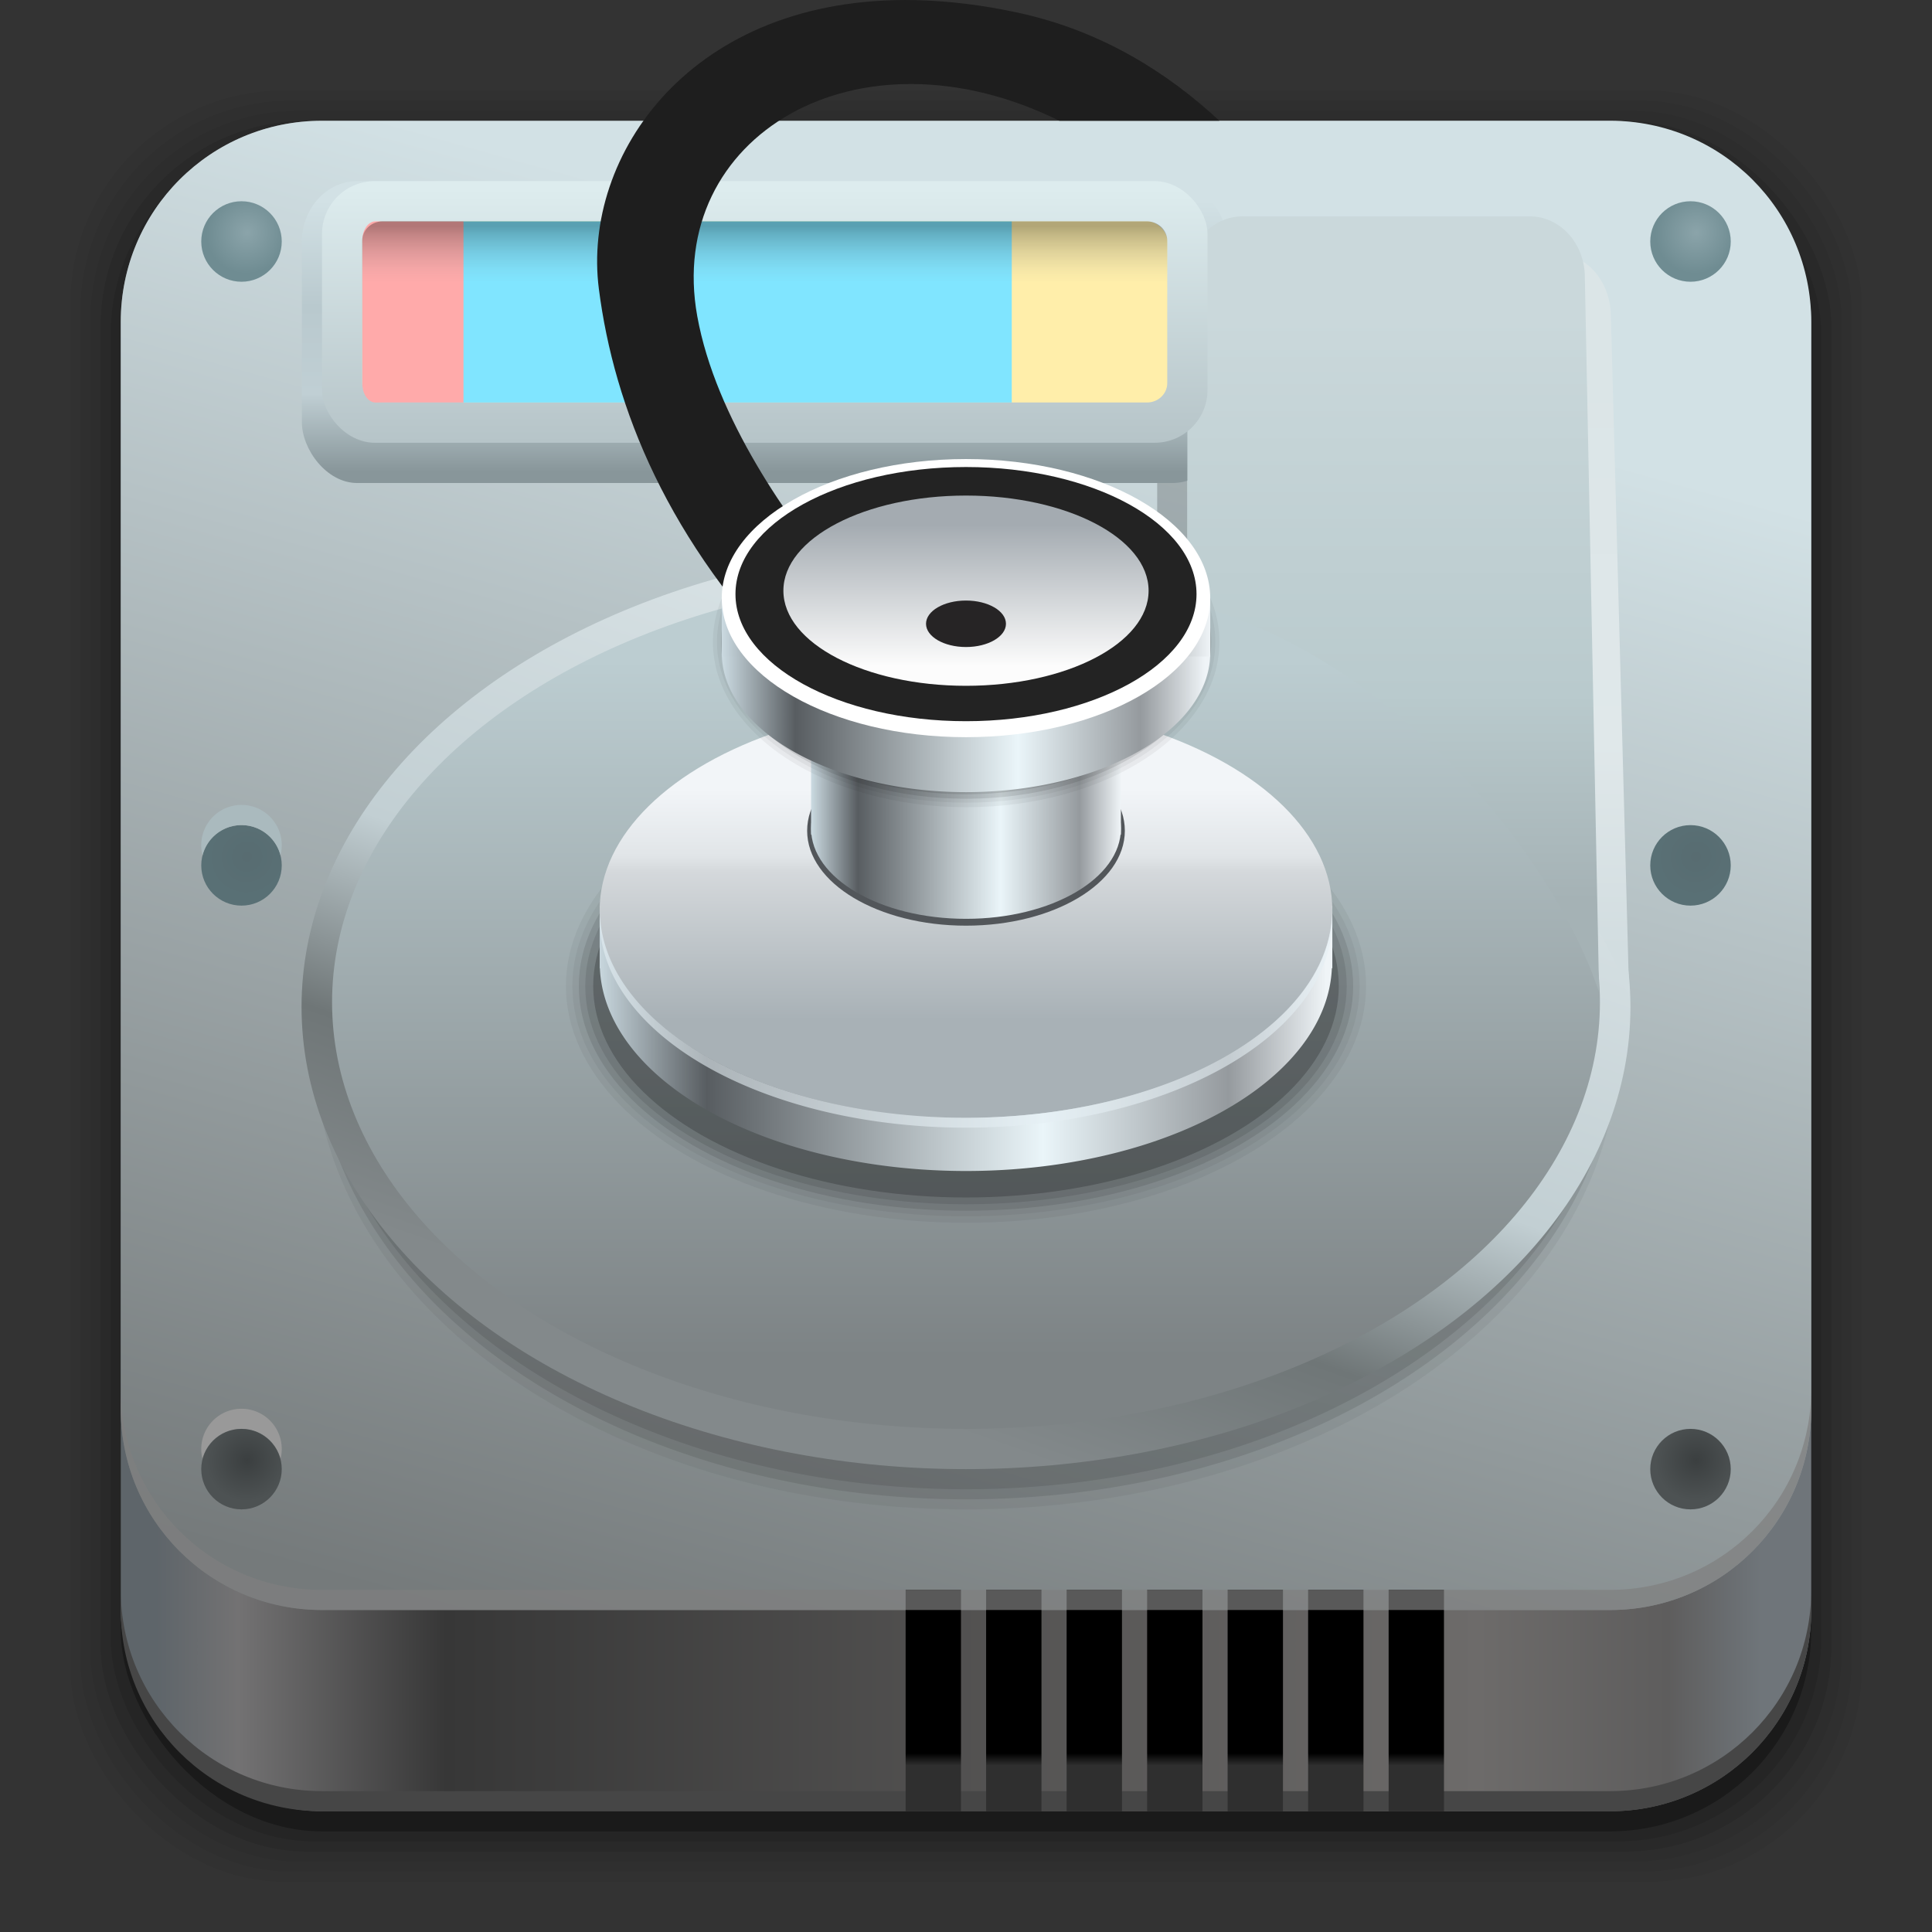 <?xml version="1.0" encoding="UTF-8" standalone="no"?>
<!-- Created with Inkscape (http://www.inkscape.org/) -->

<svg
   xmlns:dc="http://purl.org/dc/elements/1.1/"
   xmlns:cc="http://creativecommons.org/ns#"
   xmlns:rdf="http://www.w3.org/1999/02/22-rdf-syntax-ns#"
   xmlns:svg="http://www.w3.org/2000/svg"
   xmlns="http://www.w3.org/2000/svg"
   xmlns:xlink="http://www.w3.org/1999/xlink"
   xmlns:sodipodi="http://sodipodi.sourceforge.net/DTD/sodipodi-0.dtd"
   xmlns:inkscape="http://www.inkscape.org/namespaces/inkscape"
   width="96"
   height="96"
   id="svg2"
   version="1.1"
   inkscape:version="0.91 r13725"
   sodipodi:docname="baobab.svg">
  <rect width="100%" height="100%" fill="#333333" stroke="none"/>
  <defs
     id="defs4">
    <linearGradient
       inkscape:collect="always"
       id="linearGradient4456">
      <stop
         style="stop-color:#000000;stop-opacity:1;"
         offset="0"
         id="stop4458" />
      <stop
         style="stop-color:#2f2f2f;stop-opacity:1"
         offset="1"
         id="stop4460" />
    </linearGradient>
    <linearGradient
       id="linearGradient4407"
       inkscape:collect="always">
      <stop
         id="stop4409"
         offset="0"
         style="stop-color:#d2dde0;stop-opacity:1" />
      <stop
         style="stop-color:#e0e8ea;stop-opacity:1"
         offset="0.353"
         id="stop4411" />
      <stop
         id="stop4413"
         offset="1"
         style="stop-color:#dbe5e7;stop-opacity:1" />
    </linearGradient>
    <linearGradient
       inkscape:collect="always"
       id="linearGradient4384">
      <stop
         style="stop-color:#a5b2b5;stop-opacity:1"
         offset="0"
         id="stop4386" />
      <stop
         id="stop4397"
         offset="0.353"
         style="stop-color:#b9cacd;stop-opacity:1" />
      <stop
         style="stop-color:#cad8db;stop-opacity:1"
         offset="1"
         id="stop4388" />
    </linearGradient>
    <linearGradient
       id="linearGradient4354"
       inkscape:collect="always">
      <stop
         id="stop4356"
         offset="0"
         style="stop-color:#83898b;stop-opacity:1" />
      <stop
         style="stop-color:#6f7677;stop-opacity:1"
         offset="0.19"
         id="stop4360" />
      <stop
         id="stop4362"
         offset="0.395"
         style="stop-color:#c2cfd3;stop-opacity:1" />
      <stop
         id="stop4358"
         offset="1"
         style="stop-color:#e6eef0;stop-opacity:1" />
    </linearGradient>
    <linearGradient
       inkscape:collect="always"
       id="linearGradient4342">
      <stop
         style="stop-color:#7d8385;stop-opacity:1"
         offset="0"
         id="stop4344" />
      <stop
         style="stop-color:#bccdd1;stop-opacity:1"
         offset="1"
         id="stop4346" />
    </linearGradient>
    <linearGradient
       id="linearGradient4320"
       inkscape:collect="always">
      <stop
         id="stop4322"
         offset="0"
         style="stop-color:#88969a;stop-opacity:1" />
      <stop
         style="stop-color:#c0cfd4;stop-opacity:1"
         offset="0.287"
         id="stop4326" />
      <stop
         id="stop4328"
         offset="0.609"
         style="stop-color:#b9c9ce;stop-opacity:1" />
      <stop
         id="stop4324"
         offset="1"
         style="stop-color:#d2e1e5;stop-opacity:1" />
    </linearGradient>
    <linearGradient
       inkscape:collect="always"
       id="linearGradient4299">
      <stop
         style="stop-color:#b6c4c8;stop-opacity:1"
         offset="0"
         id="stop4302" />
      <stop
         style="stop-color:#ddecee;stop-opacity:1"
         offset="1"
         id="stop4304" />
    </linearGradient>
    <linearGradient
       inkscape:collect="always"
       id="linearGradient4261">
      <stop
         style="stop-color:#586c71;stop-opacity:1"
         offset="0"
         id="stop4263" />
      <stop
         style="stop-color:#597075;stop-opacity:1"
         offset="1"
         id="stop4265" />
    </linearGradient>
    <linearGradient
       id="linearGradient4251"
       inkscape:collect="always">
      <stop
         id="stop4253"
         offset="0"
         style="stop-color:#3b3f40;stop-opacity:1" />
      <stop
         id="stop4255"
         offset="1"
         style="stop-color:#4d5253;stop-opacity:1" />
    </linearGradient>
    <linearGradient
       id="linearGradient4233">
      <stop
         style="stop-color:#5e656a;stop-opacity:1"
         offset="0"
         id="stop4235" />
      <stop
         id="stop4237"
         offset="0.051"
         style="stop-color:#737273;stop-opacity:1" />
      <stop
         style="stop-color:#373737;stop-opacity:1"
         offset="0.18"
         id="stop4239" />
      <stop
         id="stop4241"
         offset="0.823"
         style="stop-color:#6d6b6a;stop-opacity:1" />
      <stop
         style="stop-color:#5e5d5d;stop-opacity:1"
         offset="0.942"
         id="stop4243" />
      <stop
         style="stop-color:#6f757a;stop-opacity:1"
         offset="1"
         id="stop4245" />
    </linearGradient>
    <linearGradient
       inkscape:collect="always"
       id="linearGradient4178">
      <stop
         style="stop-color:#8ba4aa;stop-opacity:1"
         offset="0"
         id="stop4180" />
      <stop
         style="stop-color:#6f8c92;stop-opacity:1"
         offset="1"
         id="stop4182" />
    </linearGradient>
    <linearGradient
       inkscape:collect="always"
       id="linearGradient4152">
      <stop
         style="stop-color:#757a7b;stop-opacity:1"
         offset="0"
         id="stop4154" />
      <stop
         style="stop-color:#d2e1e5;stop-opacity:1"
         offset="1"
         id="stop4156" />
    </linearGradient>
    <linearGradient
       id="linearGradient4146"
       inkscape:collect="always">
      <stop
         id="stop4148"
         offset="0"
         style="stop-color:#ded7e7;stop-opacity:1" />
      <stop
         id="stop4150"
         offset="1"
         style="stop-color:#f3edf7;stop-opacity:1" />
    </linearGradient>
    <linearGradient
       id="linearGradient4130">
      <stop
         id="stop4132"
         offset="0"
         style="stop-color:#000000;stop-opacity:1" />
      <stop
         style="stop-color:#333333;stop-opacity:1"
         offset="0.051"
         id="stop4134" />
      <stop
         id="stop4136"
         offset="0.18"
         style="stop-color:#000000;stop-opacity:1" />
      <stop
         style="stop-color:#000000;stop-opacity:1"
         offset="0.823"
         id="stop4138" />
      <stop
         id="stop4140"
         offset="0.942"
         style="stop-color:#333333;stop-opacity:1" />
      <stop
         id="stop4142"
         offset="1"
         style="stop-color:#000000;stop-opacity:1" />
    </linearGradient>
    <linearGradient
       id="linearGradient4293">
      <stop
         style="stop-color:#3b69a4;stop-opacity:1;"
         offset="0"
         id="stop4295" />
      <stop
         id="stop4301"
         offset="0.128"
         style="stop-color:#3b69a4;stop-opacity:0" />
      <stop
         style="stop-color:#3b69a4;stop-opacity:0"
         offset="0.888"
         id="stop4303" />
      <stop
         style="stop-color:#3b69a4;stop-opacity:1;"
         offset="1"
         id="stop4297" />
    </linearGradient>
    <linearGradient
       id="linearGradient3059">
      <stop
         style="stop-color:#101018;stop-opacity:1"
         offset="0"
         id="stop3061" />
      <stop
         id="stop4042"
         offset="0.051"
         style="stop-color:#212442;stop-opacity:1" />
      <stop
         style="stop-color:#100c18;stop-opacity:1"
         offset="0.18"
         id="stop4044" />
      <stop
         id="stop3352"
         offset="0.823"
         style="stop-color:#100c18;stop-opacity:1" />
      <stop
         style="stop-color:#212442;stop-opacity:1;"
         offset="0.942"
         id="stop3354" />
      <stop
         style="stop-color:#101018;stop-opacity:1"
         offset="1"
         id="stop3064" />
    </linearGradient>
    <linearGradient
       inkscape:collect="always"
       id="linearGradient3048">
      <stop
         style="stop-color:#c16d16;stop-opacity:1"
         offset="0"
         id="stop3050" />
      <stop
         style="stop-color:#ff8e31;stop-opacity:1"
         offset="1"
         id="stop3052" />
    </linearGradient>
    <linearGradient
       inkscape:collect="always"
       id="linearGradient3119">
      <stop
         style="stop-color:#92948f;stop-opacity:0"
         offset="0"
         id="stop3121" />
      <stop
         id="stop3123"
         offset="0.428"
         style="stop-color:#9b9e98;stop-opacity:1" />
      <stop
         style="stop-color:#939690;stop-opacity:0"
         offset="1"
         id="stop3125" />
    </linearGradient>
    <linearGradient
       id="linearGradient3073"
       inkscape:collect="always">
      <stop
         id="stop3075"
         offset="0"
         style="stop-color:#ffffff;stop-opacity:0" />
      <stop
         style="stop-color:#ffffff;stop-opacity:1"
         offset="0.459"
         id="stop3085" />
      <stop
         id="stop3083"
         offset="1"
         style="stop-color:#ffffff;stop-opacity:0" />
    </linearGradient>
    <linearGradient
       inkscape:collect="always"
       id="linearGradient3047">
      <stop
         style="stop-color:#000000;stop-opacity:1"
         offset="0"
         id="stop3049" />
      <stop
         id="stop3055"
         offset="0.061"
         style="stop-color:#1a1a1a;stop-opacity:1" />
      <stop
         style="stop-color:#333333;stop-opacity:1"
         offset="0.165"
         id="stop3057" />
      <stop
         id="stop3059"
         offset="0.554"
         style="stop-color:#4d4d4d;stop-opacity:1" />
      <stop
         style="stop-color:#999999;stop-opacity:1"
         offset="1"
         id="stop3051" />
    </linearGradient>
    <linearGradient
       id="linearGradient3041"
       inkscape:collect="always">
      <stop
         id="stop3043"
         offset="0"
         style="stop-color:#1a1a1a;stop-opacity:1" />
      <stop
         id="stop3045"
         offset="1"
         style="stop-color:#808080;stop-opacity:1" />
    </linearGradient>
    <linearGradient
       inkscape:collect="always"
       id="linearGradient3029">
      <stop
         style="stop-color:#333333;stop-opacity:1"
         offset="0"
         id="stop3031" />
      <stop
         style="stop-color:#e0e0dd;stop-opacity:0;"
         offset="1"
         id="stop3033" />
    </linearGradient>
    <linearGradient
       inkscape:collect="always"
       xlink:href="#linearGradient3029"
       id="linearGradient3035"
       x1="35.355"
       y1="1030.362"
       x2="35.355"
       y2="975.333"
       gradientUnits="userSpaceOnUse"
       gradientTransform="matrix(1.164,0,0,1.164,-7.863,-164.236)" />
    <linearGradient
       inkscape:collect="always"
       xlink:href="#linearGradient3041"
       id="linearGradient3039"
       gradientUnits="userSpaceOnUse"
       x1="35.355"
       y1="1030.362"
       x2="35.355"
       y2="975.333"
       gradientTransform="matrix(1.122,0,0,1.122,-5.85,-122.188)" />
    <linearGradient
       inkscape:collect="always"
       xlink:href="#linearGradient3047"
       id="linearGradient3053"
       x1="40"
       y1="1043.434"
       x2="39.286"
       y2="972.333"
       gradientUnits="userSpaceOnUse" />
    <linearGradient
       inkscape:collect="always"
       xlink:href="#linearGradient3073"
       id="linearGradient3113"
       gradientUnits="userSpaceOnUse"
       gradientTransform="translate(0,-956.362)"
       x1="14.869"
       y1="978.904"
       x2="24.527"
       y2="969.247" />
    <linearGradient
       inkscape:collect="always"
       xlink:href="#linearGradient3073"
       id="linearGradient3115"
       gradientUnits="userSpaceOnUse"
       gradientTransform="matrix(-1,0,0,1,96,-956.362)"
       x1="15.152"
       y1="978.621"
       x2="26.264"
       y2="967.509" />
    <linearGradient
       inkscape:collect="always"
       xlink:href="#linearGradient3119"
       id="linearGradient3117"
       gradientUnits="userSpaceOnUse"
       gradientTransform="translate(0,-956.362)"
       x1="13.132"
       y1="980.641"
       x2="25.55"
       y2="967.866" />
    <linearGradient
       inkscape:collect="always"
       xlink:href="#linearGradient3119"
       id="linearGradient3129"
       gradientUnits="userSpaceOnUse"
       gradientTransform="matrix(-1,0,0,1,96,0)"
       x1="13.132"
       y1="980.641"
       x2="25.55"
       y2="967.866" />
    <linearGradient
       inkscape:collect="always"
       xlink:href="#linearGradient3048"
       id="linearGradient3054"
       x1="49.268"
       y1="996.573"
       x2="49.268"
       y2="1045.863"
       gradientUnits="userSpaceOnUse" />
    <linearGradient
       inkscape:collect="always"
       xlink:href="#linearGradient3048"
       id="linearGradient3058"
       x1="115.803"
       y1="985.472"
       x2="115.803"
       y2="1033.554"
       gradientUnits="userSpaceOnUse" />
    <linearGradient
       inkscape:collect="always"
       xlink:href="#linearGradient4233"
       id="linearGradient4128"
       gradientUnits="userSpaceOnUse"
       x1="7.772"
       y1="1046.023"
       x2="87.516"
       y2="1046.023" />
    <linearGradient
       inkscape:collect="always"
       xlink:href="#linearGradient4146"
       id="linearGradient4144"
       gradientUnits="userSpaceOnUse"
       x1="48.543"
       y1="1030.626"
       x2="48.543"
       y2="963.97"
       gradientTransform="matrix(0.976,0,0,0.976,0.171,25.18)" />
    <linearGradient
       inkscape:collect="always"
       xlink:href="#linearGradient4152"
       id="linearGradient4158"
       x1="21.011"
       y1="1036.06"
       x2="40.011"
       y2="967.998"
       gradientUnits="userSpaceOnUse" />
    <radialGradient
       inkscape:collect="always"
       xlink:href="#linearGradient4178"
       id="radialGradient4186"
       cx="-18.219"
       cy="85.049"
       fx="-18.219"
       fy="85.049"
       r="3.266"
       gradientUnits="userSpaceOnUse"
       gradientTransform="matrix(0.444,-0.444,0.433,0.433,55.543,923.009)" />
    <linearGradient
       inkscape:collect="always"
       xlink:href="#linearGradient4146"
       id="linearGradient4193"
       gradientUnits="userSpaceOnUse"
       gradientTransform="matrix(0.976,0,0,0.976,0.171,25.18)"
       x1="48.543"
       y1="1030.626"
       x2="48.543"
       y2="963.97" />
    <linearGradient
       inkscape:collect="always"
       xlink:href="#linearGradient4130"
       id="linearGradient4213"
       gradientUnits="userSpaceOnUse"
       x1="7.772"
       y1="1046.023"
       x2="87.516"
       y2="1046.023"
       gradientTransform="translate(0,-956.362)" />
    <linearGradient
       inkscape:collect="always"
       xlink:href="#linearGradient4146"
       id="linearGradient4241"
       gradientUnits="userSpaceOnUse"
       gradientTransform="matrix(0.976,0,0,0.976,1.171,-932.183)"
       x1="48.543"
       y1="1030.626"
       x2="48.543"
       y2="963.97" />
    <radialGradient
       inkscape:collect="always"
       xlink:href="#linearGradient4251"
       id="radialGradient4249"
       gradientUnits="userSpaceOnUse"
       gradientTransform="matrix(0.444,-0.444,0.433,0.433,55.543,984.009)"
       cx="-18.219"
       cy="85.049"
       fx="-18.219"
       fy="85.049"
       r="3.266" />
    <radialGradient
       inkscape:collect="always"
       xlink:href="#linearGradient4261"
       id="radialGradient4259"
       gradientUnits="userSpaceOnUse"
       gradientTransform="matrix(0.444,-0.444,0.433,0.433,55.543,954.009)"
       cx="-18.219"
       cy="85.049"
       fx="-18.219"
       fy="85.049"
       r="3.266" />
    <radialGradient
       inkscape:collect="always"
       xlink:href="#linearGradient4178"
       id="radialGradient4273"
       gradientUnits="userSpaceOnUse"
       gradientTransform="matrix(0.444,-0.444,0.433,0.433,-16.457,923.009)"
       cx="-18.219"
       cy="85.049"
       fx="-18.219"
       fy="85.049"
       r="3.266" />
    <radialGradient
       inkscape:collect="always"
       xlink:href="#linearGradient4251"
       id="radialGradient4275"
       gradientUnits="userSpaceOnUse"
       gradientTransform="matrix(0.444,-0.444,0.433,0.433,-16.457,984.009)"
       cx="-18.219"
       cy="85.049"
       fx="-18.219"
       fy="85.049"
       r="3.266" />
    <radialGradient
       inkscape:collect="always"
       xlink:href="#linearGradient4261"
       id="radialGradient4277"
       gradientUnits="userSpaceOnUse"
       gradientTransform="matrix(0.444,-0.444,0.433,0.433,-16.457,954.009)"
       cx="-18.219"
       cy="85.049"
       fx="-18.219"
       fy="85.049"
       r="3.266" />
    <linearGradient
       inkscape:collect="always"
       xlink:href="#linearGradient4299"
       id="linearGradient4306"
       x1="57.188"
       y1="977.175"
       x2="57.188"
       y2="966.55"
       gradientUnits="userSpaceOnUse"
       gradientTransform="matrix(1.048,0,0,1.182,-1.81,-176.702)" />
    <linearGradient
       inkscape:collect="always"
       xlink:href="#linearGradient4320"
       id="linearGradient4312"
       x1="42.073"
       y1="980.105"
       x2="42.073"
       y2="964.858"
       gradientUnits="userSpaceOnUse"
       gradientTransform="matrix(0.958,0,0,0.882,1.583,115.337)" />
    <linearGradient
       inkscape:collect="always"
       xlink:href="#linearGradient4354"
       id="linearGradient4348"
       x1="53.49"
       y1="1029.633"
       x2="69.711"
       y2="983.828"
       gradientUnits="userSpaceOnUse" />
    <linearGradient
       inkscape:collect="always"
       xlink:href="#linearGradient4342"
       id="linearGradient4352"
       gradientUnits="userSpaceOnUse"
       x1="50.912"
       y1="1025.492"
       x2="50.912"
       y2="988.015"
       gradientTransform="matrix(0.954,0,0,0.923,2.204,77.229)" />
    <linearGradient
       inkscape:collect="always"
       xlink:href="#linearGradient4384"
       id="linearGradient4390"
       x1="69.75"
       y1="1001.112"
       x2="69.75"
       y2="972.112"
       gradientUnits="userSpaceOnUse"
       gradientTransform="translate(0,-956.362)" />
    <linearGradient
       inkscape:collect="always"
       xlink:href="#linearGradient4407"
       id="linearGradient4405"
       gradientUnits="userSpaceOnUse"
       gradientTransform="translate(2,2.411)"
       x1="69.75"
       y1="1001.112"
       x2="69.75"
       y2="972.112" />
    <linearGradient
       inkscape:collect="always"
       xlink:href="#linearGradient4456"
       id="linearGradient4462"
       x1="69.191"
       y1="87.105"
       x2="69.191"
       y2="87.729"
       gradientUnits="userSpaceOnUse"
       gradientTransform="translate(0.125,956.362)" />
    <linearGradient
       id="linearGradient3122"
       inkscape:collect="always">
      <stop
         id="stop3124"
         offset="0"
         style="stop-color:#000000;stop-opacity:0" />
      <stop
         style="stop-color:#000000;stop-opacity:0.024;"
         offset="0.909"
         id="stop3130" />
      <stop
         id="stop3126"
         offset="1"
         style="stop-color:#000000;stop-opacity:0.2" />
    </linearGradient>
    <linearGradient
       id="linearGradient3111"
       inkscape:collect="always">
      <stop
         id="stop3113"
         offset="0"
         style="stop-color:#ded3de;stop-opacity:1" />
      <stop
         id="stop3115"
         offset="1"
         style="stop-color:#e7e3ef;stop-opacity:1" />
    </linearGradient>
    <linearGradient
       gradientTransform="matrix(1.164,0,0,1.164,-7.863,-164.236)"
       gradientUnits="userSpaceOnUse"
       y2="975.333"
       x2="35.355"
       y1="1030.362"
       x1="35.355"
       id="linearGradient4520"
       xlink:href="#linearGradient3029"
       inkscape:collect="always" />
    <linearGradient
       gradientTransform="matrix(1.122,0,0,1.122,-5.85,-122.188)"
       y2="975.333"
       x2="35.355"
       y1="1030.362"
       x1="35.355"
       gradientUnits="userSpaceOnUse"
       id="linearGradient4522"
       xlink:href="#linearGradient3041"
       inkscape:collect="always" />
    <linearGradient
       gradientUnits="userSpaceOnUse"
       y2="972.333"
       x2="39.286"
       y1="1043.434"
       x1="40"
       id="linearGradient4524"
       xlink:href="#linearGradient3047"
       inkscape:collect="always" />
    <linearGradient
       y2="969.247"
       x2="24.527"
       y1="978.904"
       x1="14.869"
       gradientTransform="translate(0,-956.362)"
       gradientUnits="userSpaceOnUse"
       id="linearGradient4526"
       xlink:href="#linearGradient3073"
       inkscape:collect="always" />
    <linearGradient
       y2="967.509"
       x2="26.264"
       y1="978.621"
       x1="15.152"
       gradientTransform="matrix(-1,0,0,1,96,-956.362)"
       gradientUnits="userSpaceOnUse"
       id="linearGradient4528"
       xlink:href="#linearGradient3073"
       inkscape:collect="always" />
    <linearGradient
       y2="967.866"
       x2="25.55"
       y1="980.641"
       x1="13.132"
       gradientTransform="translate(0,-956.362)"
       gradientUnits="userSpaceOnUse"
       id="linearGradient4530"
       xlink:href="#linearGradient3119"
       inkscape:collect="always" />
    <linearGradient
       y2="967.866"
       x2="25.55"
       y1="980.641"
       x1="13.132"
       gradientTransform="matrix(-1,0,0,1,96,0)"
       gradientUnits="userSpaceOnUse"
       id="linearGradient4532"
       xlink:href="#linearGradient3119"
       inkscape:collect="always" />
    <linearGradient
       gradientUnits="userSpaceOnUse"
       y2="1045.863"
       x2="49.268"
       y1="996.573"
       x1="49.268"
       id="linearGradient4534"
       xlink:href="#linearGradient3048"
       inkscape:collect="always" />
    <linearGradient
       gradientUnits="userSpaceOnUse"
       y2="1033.554"
       x2="115.803"
       y1="985.472"
       x1="115.803"
       id="linearGradient4536"
       xlink:href="#linearGradient3048"
       inkscape:collect="always" />
    <linearGradient
       gradientTransform="matrix(0.976,0,0,0.976,0.171,25.18)"
       y2="963.97"
       x2="48.543"
       y1="1030.626"
       x1="48.543"
       gradientUnits="userSpaceOnUse"
       id="linearGradient4539"
       xlink:href="#linearGradient4146"
       inkscape:collect="always" />
    <linearGradient
       y2="963.97"
       x2="48.543"
       y1="1030.626"
       x1="48.543"
       gradientTransform="matrix(0.976,0,0,0.976,0.171,25.18)"
       gradientUnits="userSpaceOnUse"
       id="linearGradient4543"
       xlink:href="#linearGradient4146"
       inkscape:collect="always" />
    <linearGradient
       gradientTransform="translate(0,-956.362)"
       y2="1046.023"
       x2="87.516"
       y1="1046.023"
       x1="7.772"
       gradientUnits="userSpaceOnUse"
       id="linearGradient4546"
       xlink:href="#linearGradient4130"
       inkscape:collect="always" />
    <linearGradient
       y2="963.97"
       x2="48.543"
       y1="1030.626"
       x1="48.543"
       gradientTransform="matrix(0.976,0,0,0.976,1.171,-932.183)"
       gradientUnits="userSpaceOnUse"
       id="linearGradient4548"
       xlink:href="#linearGradient4146"
       inkscape:collect="always" />
    <linearGradient
       gradientUnits="userSpaceOnUse"
       y2="65.541"
       x2="-77.533"
       y1="16.872"
       x1="-77.533"
       id="linearGradient3118"
       xlink:href="#linearGradient3111"
       inkscape:collect="always" />
    <radialGradient
       gradientUnits="userSpaceOnUse"
       gradientTransform="matrix(0.994,-0.007,0.006,0.819,-0.675,6.905)"
       r="29.714"
       fy="41.107"
       fx="-76.134"
       cy="41.107"
       cx="-76.134"
       id="radialGradient3128"
       xlink:href="#linearGradient3122"
       inkscape:collect="always" />
    <linearGradient
       inkscape:collect="always"
       xlink:href="#linearGradient4408"
       id="linearGradient4414"
       x1="33.938"
       y1="967.612"
       x2="33.938"
       y2="970.425"
       gradientUnits="userSpaceOnUse" />
    <linearGradient
       inkscape:collect="always"
       id="linearGradient4408">
      <stop
         style="stop-color:#000000;stop-opacity:0.3"
         offset="0"
         id="stop4410" />
      <stop
         style="stop-color:#8a989c;stop-opacity:0;"
         offset="1"
         id="stop4412" />
    </linearGradient>
    <linearGradient
       inkscape:collect="always"
       xlink:href="#linearGradient4571"
       id="linearGradient4577"
       x1="-27.125"
       y1="62.125"
       x2="1.125"
       y2="62.125"
       gradientUnits="userSpaceOnUse" />
    <linearGradient
       inkscape:collect="always"
       id="linearGradient4571">
      <stop
         style="stop-color:#cbdae1;stop-opacity:1"
         offset="0"
         id="stop4573" />
      <stop
         id="stop4579"
         offset="0.151"
         style="stop-color:#585d61;stop-opacity:1" />
      <stop
         style="stop-color:#eaf5f9;stop-opacity:1"
         offset="0.612"
         id="stop4581" />
      <stop
         id="stop4583"
         offset="0.866"
         style="stop-color:#959a9e;stop-opacity:1" />
      <stop
         style="stop-color:#eff4f7;stop-opacity:1"
         offset="1"
         id="stop4575" />
    </linearGradient>
    <linearGradient
       inkscape:collect="always"
       xlink:href="#linearGradient4585"
       id="linearGradient4591"
       x1="-12.905"
       y1="1013.471"
       x2="-12.905"
       y2="1004.544"
       gradientUnits="userSpaceOnUse" />
    <linearGradient
       inkscape:collect="always"
       id="linearGradient4585">
      <stop
         style="stop-color:#a8b1b6;stop-opacity:1"
         offset="0"
         id="stop4587" />
      <stop
         id="stop4595"
         offset="0.639"
         style="stop-color:#d4d8db;stop-opacity:1" />
      <stop
         id="stop4593"
         offset="0.711"
         style="stop-color:#e1e5e8;stop-opacity:1" />
      <stop
         style="stop-color:#f2f5f8;stop-opacity:1"
         offset="1"
         id="stop4589" />
    </linearGradient>
    <linearGradient
       inkscape:collect="always"
       xlink:href="#linearGradient4571"
       id="linearGradient4621"
       x1="-18.821"
       y1="1006.07"
       x2="-6.821"
       y2="1006.07"
       gradientUnits="userSpaceOnUse" />
    <linearGradient
       inkscape:collect="always"
       xlink:href="#linearGradient4571"
       id="linearGradient4623"
       x1="-18.821"
       y1="1004.135"
       x2="-6.821"
       y2="1004.135"
       gradientUnits="userSpaceOnUse" />
    <linearGradient
       inkscape:collect="always"
       xlink:href="#linearGradient4571"
       id="linearGradient4607"
       x1="-22.25"
       y1="1001.237"
       x2="-3.562"
       y2="1001.237"
       gradientUnits="userSpaceOnUse" />
    <linearGradient
       inkscape:collect="always"
       xlink:href="#linearGradient4571"
       id="linearGradient4619"
       x1="-22.279"
       y1="998.312"
       x2="-3.362"
       y2="998.312"
       gradientUnits="userSpaceOnUse" />
    <linearGradient
       inkscape:collect="always"
       xlink:href="#linearGradient4609"
       id="linearGradient4615"
       x1="-12.551"
       y1="999.771"
       x2="-12.551"
       y2="994.291"
       gradientUnits="userSpaceOnUse" />
    <linearGradient
       inkscape:collect="always"
       id="linearGradient4609">
      <stop
         style="stop-color:#fcfcfc;stop-opacity:1"
         offset="0"
         id="stop4611" />
      <stop
         style="stop-color:#a4abb1;stop-opacity:1"
         offset="1"
         id="stop4613" />
    </linearGradient>
  </defs>
  <sodipodi:namedview
     id="base"
     pagecolor="#ffffff"
     bordercolor="#666666"
     borderopacity="1.0"
     inkscape:pageopacity="0.0"
     inkscape:pageshadow="2"
     inkscape:zoom="5.6568542"
     inkscape:cx="45.660225"
     inkscape:cy="92.847464"
     inkscape:document-units="px"
     inkscape:current-layer="layer1"
     showgrid="false"
     inkscape:window-width="1366"
     inkscape:window-height="714"
     inkscape:window-x="0"
     inkscape:window-y="28"
     inkscape:window-maximized="1"
     showguides="false"
     inkscape:guide-bbox="true" />
  <g
     inkscape:label="Layer 1"
     inkscape:groupmode="layer"
     id="layer1"
     transform="translate(0,-956.362)">
    <rect
       style="opacity:0.05;fill:#000000;fill-opacity:1;stroke:none"
       id="rect3826"
       width="89"
       height="89"
       x="3.5"
       y="960.862"
       rx="10.595"
       ry="10.595" />
    <g
       id="g3041">
      <rect
         style="opacity:0.05;fill:#000000;fill-opacity:1;stroke:none"
         id="rect3824"
         width="88"
         height="88"
         x="4"
         y="961.362"
         rx="10.476"
         ry="10.476" />
      <rect
         ry="10.357"
         rx="10.357"
         y="961.862"
         x="4.5"
         height="87"
         width="87"
         id="rect3822"
         style="opacity:0.05;fill:#000000;fill-opacity:1;stroke:none" />
      <rect
         style="opacity:0.1;fill:#000000;fill-opacity:1;stroke:none"
         id="rect3820"
         width="86"
         height="86"
         x="5"
         y="962.362"
         rx="10.238"
         ry="10.238" />
      <rect
         ry="10.119"
         rx="10.119"
         y="962.862"
         x="5.5"
         height="85"
         width="85"
         id="rect3818"
         style="opacity:0.1;fill:#000000;fill-opacity:1;stroke:none" />
      <rect
         style="opacity:0.3;fill:#000000;fill-opacity:1;stroke:none"
         id="rect3131"
         width="84"
         height="84"
         x="6"
         y="963.362"
         rx="10"
         ry="10" />
    </g>
    <rect
       ry="10"
       rx="10"
       y="962.362"
       x="6"
       height="84"
       width="84"
       id="rect3036"
       style="fill:url(#linearGradient4128);fill-opacity:1;stroke:none" />
    <path
       style="fill:url(#linearGradient4158);fill-opacity:1;stroke:none"
       d="m 16,962.362 64,0 c 5.54,0 10,4.46 10,10 l 0,54 c 0,5.54 -4.46,10 -10,10 l -64,0 c -5.54,0 -10,-4.46 -10,-10 l 0,-54 c 0,-5.54 4.46,-10 10,-10 z"
       id="rect4125"
       inkscape:connector-curvature="0"
       sodipodi:nodetypes="sssssssss" />
    <ellipse
       style="opacity:0.05;fill:#000000;fill-opacity:1;stroke:none;stroke-width:1.5;stroke-miterlimit:4;stroke-dasharray:none"
       id="ellipse4364"
       cx="48"
       cy="1008.395"
       rx="32.397"
       ry="22.967" />
    <ellipse
       style="opacity:0.1;fill:#000000;fill-opacity:1;stroke:none;stroke-width:1.5;stroke-miterlimit:4;stroke-dasharray:none"
       id="ellipse4368"
       cx="48"
       cy="1007.895"
       rx="32.309"
       ry="22.967" />
    <circle
       style="fill:url(#radialGradient4186);fill-opacity:1;stroke:none"
       id="path4176"
       cx="84"
       cy="968.362"
       r="2" />
    <circle
       r="2"
       cy="1029.362"
       cx="84"
       id="circle4247"
       style="fill:url(#radialGradient4249);fill-opacity:1;stroke:none" />
    <circle
       style="fill:url(#radialGradient4259);fill-opacity:1;stroke:none"
       id="circle4257"
       cx="84"
       cy="999.362"
       r="2" />
    <circle
       r="2"
       cy="968.362"
       cx="12"
       id="circle4267"
       style="fill:url(#radialGradient4273);fill-opacity:1;stroke:none" />
    <path
       style="fill:#999999;fill-opacity:1;stroke:none"
       d="M 12 70 A 2 2 0 0 0 10 72 A 2 2 0 0 0 10.064 72.504 A 2 2 0 0 1 12 71 A 2 2 0 0 1 13.936 72.496 A 2 2 0 0 0 14 72 A 2 2 0 0 0 12 70 z "
       id="circle4458"
       transform="translate(0,956.362)" />
    <circle
       style="fill:url(#radialGradient4275);fill-opacity:1;stroke:none"
       id="circle4269"
       cx="12"
       cy="1029.362"
       r="2" />
    <circle
       r="2"
       cy="999.362"
       cx="12"
       id="circle4271"
       style="fill:url(#radialGradient4277);fill-opacity:1;stroke:none" />
    <ellipse
       ry="22.967"
       rx="32.309"
       cy="1007.395"
       cx="48"
       id="ellipse4366"
       style="opacity:0.1;fill:#000000;fill-opacity:1;stroke:none;stroke-width:1.5;stroke-miterlimit:4;stroke-dasharray:none" />
    <rect
       style="opacity:0.2;fill:#000000;fill-opacity:1;stroke:none;stroke-width:1.5;stroke-miterlimit:4;stroke-dasharray:none"
       id="rect4423"
       width="1.5"
       height="6"
       x="57.5"
       y="979.375"
       rx="0"
       ry="0" />
    <ellipse
       ry="22.967"
       rx="33.016"
       cy="1006.395"
       cx="48"
       id="ellipse4332"
       style="opacity:1;fill:url(#linearGradient4348);fill-opacity:1;stroke:none;stroke-width:1.5;stroke-miterlimit:4;stroke-dasharray:none" />
    <path
       id="path4403"
       d="M 63.744,969.515 C 62.225,969.574 61,970.865 61,972.542 l 0,16.185 c 9.973,2.51 17.636,10.272 19.957,17.266 l -0.914,-33.982 c -0.038,-1.677 -1.225,-3.087 -2.744,-3.027 z"
       style="opacity:1;fill:url(#linearGradient4405);fill-opacity:1;stroke:none;stroke-width:1.5;stroke-miterlimit:4;stroke-dasharray:none"
       inkscape:connector-curvature="0"
       sodipodi:nodetypes="sscccss" />
    <ellipse
       style="opacity:1;fill:url(#linearGradient4352);fill-opacity:1;stroke:none;stroke-width:1.5;stroke-miterlimit:4;stroke-dasharray:none"
       id="ellipse4350"
       cx="48"
       cy="1006.163"
       rx="31.5"
       ry="21.2" />
    <rect
       style="opacity:1;fill:url(#linearGradient4312);fill-opacity:1;stroke:none;stroke-width:1.5;stroke-miterlimit:4;stroke-dasharray:none"
       id="rect4308"
       width="46"
       height="15"
       x="15"
       y="965.362"
       rx="2.743"
       ry="3.028" />
    <path
       style="opacity:1;fill:url(#linearGradient4390);fill-opacity:1;stroke:none;stroke-width:1.5;stroke-miterlimit:4;stroke-dasharray:none"
       d="M 61.744,10.75 C 60.224,10.75 59,12.1 59,13.777 l 0,16.186 c 9.972,2.51 18.137,12.351 20.458,19.344 L 78.75,13.777 C 78.75,12.1 77.526,10.75 76.006,10.75 Z"
       id="rect4382"
       inkscape:connector-curvature="0"
       sodipodi:nodetypes="sscccss"
       transform="translate(0,956.362)" />
    <rect
       ry="2.624"
       rx="2.624"
       y="965.362"
       x="16"
       height="13"
       width="44"
       id="rect4295"
       style="opacity:1;fill:url(#linearGradient4306);fill-opacity:1;stroke:none;stroke-width:1.5;stroke-miterlimit:4;stroke-dasharray:none" />
    <path
       inkscape:connector-curvature="0"
       id="path4456"
       d="m 6,1035.362 0,1 c 0,5.54 4.46,10 10,10 l 64,0 c 5.54,0 10,-4.46 10,-10 l 0,-1 c 0,5.54 -4.46,10 -10,10 l -64,0 c -5.54,0 -10,-4.46 -10,-10 z"
       style="opacity:1;fill:#464646;fill-opacity:1;stroke:none" />
    <path
       style="opacity:1;fill:url(#linearGradient4462);fill-opacity:1;stroke:none;stroke-width:1.5;stroke-miterlimit:4;stroke-dasharray:none"
       d="m 45,1035.362 0,11 2.75,0 0,-11 z m 4,0 0,11 2.75,0 0,-11 z m 4,0 0,11 2.75,0 0,-11 z m 4,0 0,11 2.75,0 0,-11 z m 4,0 0,11 2.75,0 0,-11 z m 4,0 0,11 2.75,0 0,-11 z m 4,0 0,11 2.75,0 0,-11 z"
       id="rect4425"
       inkscape:connector-curvature="0"
       sodipodi:nodetypes="ccccccccccccccccccccccccccccccccccc" />
    <path
       style="fill:#808080;fill-opacity:1;stroke:none;opacity:0.7"
       d="m 6,1025.362 0,1 c 0,5.54 4.46,10 10,10 l 64,0 c 5.54,0 10,-4.46 10,-10 l 0,-1 c 0,5.54 -4.46,10 -10,10 l -64,0 c -5.54,0 -10,-4.46 -10,-10 z"
       id="rect4160"
       inkscape:connector-curvature="0" />
    <path
       id="path4465"
       d="m 12,996.358 a 2,2 0 0 0 -2,2 2,2 0 0 0 0.064,0.504 2,2 0 0 1 1.936,-1.504 2,2 0 0 1 1.936,1.496 2,2 0 0 0 0.064,-0.496 2,2 0 0 0 -2,-2 z"
       style="fill:#aababe;fill-opacity:1;stroke:none"
       inkscape:connector-curvature="0" />
    <rect
       style="opacity:1;fill:#ffeeaa;fill-opacity:1;stroke:none;stroke-width:1.5;stroke-miterlimit:4;stroke-dasharray:none"
       id="rect4279"
       width="40"
       height="9"
       x="18"
       y="967.362"
       rx="1.009"
       ry="0.96" />
    <path
       style="opacity:1;fill:#80e5ff;fill-opacity:1;stroke:none;stroke-width:1.5;stroke-miterlimit:4;stroke-dasharray:none"
       d="M 19.01,967.362 C 18.451,967.362 18,967.791 18,968.323 l 0,7.078 c 0,0.532 0.451,0.961 1.01,0.961 l 31.264,0 0,-9 z"
       id="rect4419"
       inkscape:connector-curvature="0"
       sodipodi:nodetypes="ssssccs" />
    <path
       id="path4424"
       d="m 18.653,967.362 c -0.362,0 -0.653,0.429 -0.653,0.961 l 0,7.078 c 0,0.532 0.291,0.961 0.653,0.961 l 4.377,0 0,-9 z"
       style="opacity:1;fill:#ffaaaa;fill-opacity:1;stroke:none;stroke-width:1.5;stroke-miterlimit:4;stroke-dasharray:none"
       inkscape:connector-curvature="0"
       sodipodi:nodetypes="ssssccs" />
    <path
       inkscape:connector-curvature="0"
       style="opacity:1;fill:url(#linearGradient4414);fill-opacity:1;stroke:none;stroke-width:1.5;stroke-miterlimit:4;stroke-dasharray:none"
       d="M 19.01,967.362 C 18.451,967.362 18,967.791 18,968.323 l 0,2.039 40,0 0,-2.039 c 0,-0.532 -0.451,-0.961 -1.01,-0.961 l -37.98,0 z"
       id="rect4405" />
    <g
       id="g5600">
      <path
         id="path4665"
         transform="translate(0,956.362)"
         d="M 45.473,0.006 C 34.314,-0.225 28.914,7.75 29.756,14.346 c 0.752,5.888 3.404,12.565 9.783,19.004 l 2.17,-0.838 0,-3.617 C 39.217,25.889 35.562,20.785 34.646,15.709 33.042,6.809 42.592,1.045 52.637,6 l 7.953,0 C 58.065,3.65 54.776,1.539 50.604,0.635 48.776,0.239 47.067,0.039 45.473,0.006 Z"
         style="opacity:1;fill:#1e1e1e;fill-opacity:1;fill-rule:evenodd;stroke:none;stroke-width:1px;stroke-linecap:butt;stroke-linejoin:miter;stroke-opacity:1"
         inkscape:connector-curvature="0" />
      <g
         transform="matrix(1.283,0,0,1.283,64.449,-293.26)"
         id="g4639">
        <g
           id="g4563">
          <ellipse
             style="opacity:0.05;fill:#000000;fill-opacity:1;stroke:none;stroke-width:1.5;stroke-miterlimit:4;stroke-dasharray:none;stroke-opacity:1"
             id="ellipse4543"
             cx="-12.821"
             cy="1012.17"
             rx="15.495"
             ry="9.172" />
          <ellipse
             ry="8.922"
             rx="15.245"
             cy="1012.17"
             cx="-12.821"
             id="ellipse4541"
             style="opacity:0.05;fill:#000000;fill-opacity:1;stroke:none;stroke-width:1.5;stroke-miterlimit:4;stroke-dasharray:none;stroke-opacity:1" />
          <ellipse
             style="opacity:0.1;fill:#000000;fill-opacity:1;stroke:none;stroke-width:1.5;stroke-miterlimit:4;stroke-dasharray:none;stroke-opacity:1"
             id="ellipse4539"
             cx="-12.821"
             cy="1012.17"
             rx="14.995"
             ry="8.704" />
          <ellipse
             ry="8.455"
             rx="14.745"
             cy="1012.17"
             cx="-12.821"
             id="ellipse4537"
             style="opacity:0.1;fill:#000000;fill-opacity:1;stroke:none;stroke-width:1.5;stroke-miterlimit:4;stroke-dasharray:none;stroke-opacity:1" />
          <ellipse
             style="opacity:0.2;fill:#000000;fill-opacity:1;stroke:none;stroke-width:1.5;stroke-miterlimit:4;stroke-dasharray:none;stroke-opacity:1"
             id="ellipse4533"
             cx="-12.821"
             cy="1012.17"
             rx="14.438"
             ry="8.192" />
        </g>
        <path
           style="opacity:1;fill:url(#linearGradient4577);fill-opacity:1;stroke:none;stroke-width:1.5;stroke-miterlimit:4;stroke-dasharray:none;stroke-opacity:1"
           d="m -27.008,52.711 0,2.213 0,0.197 0.008,0 a 14.188,8.05 0 0 0 7.086,6.775 14.188,8.05 0 0 0 14.187,0 14.188,8.05 0 0 0 7.076,-6.775 l 0.018,0 0,-0.197 0,-2.213 -28.375,0 z"
           id="ellipse4519"
           transform="translate(0,956.362)"
           inkscape:connector-curvature="0" />
        <ellipse
           style="opacity:1;fill:url(#linearGradient4591);fill-opacity:1;stroke:none;stroke-width:1.5;stroke-miterlimit:4;stroke-dasharray:none;stroke-opacity:1"
           id="path4517"
           cx="-12.821"
           cy="1009.226"
           rx="14.188"
           ry="8.05" />
        <path
           style="opacity:0.6;fill:#e5eef3;fill-opacity:1;stroke:none;stroke-width:1.5;stroke-miterlimit:4;stroke-dasharray:none;stroke-opacity:1"
           d="m 1.353,1009.384 a 14.188,8.05 0 0 1 -14.174,7.893 14.188,8.05 0 0 1 -14.174,-7.828 14.188,8.05 0 0 0 -0.014,0.158 14.188,8.05 0 0 0 14.188,8.051 14.188,8.05 0 0 0 14.187,-8.051 14.188,8.05 0 0 0 -0.014,-0.223 z"
           id="ellipse4528"
           inkscape:connector-curvature="0" />
        <ellipse
           id="ellipse4599"
           style="opacity:1;fill:#52565a;fill-opacity:1;stroke:none;stroke-width:1.5;stroke-miterlimit:4;stroke-dasharray:none;stroke-opacity:1"
           ry="3.677"
           rx="6.152"
           cy="1006.158"
           cx="-12.821" />
        <ellipse
           cx="-12.821"
           cy="1006.07"
           rx="6"
           ry="3.5"
           style="opacity:1;fill:url(#linearGradient4621);fill-opacity:1;stroke:none;stroke-width:1.5;stroke-miterlimit:4;stroke-dasharray:none;stroke-opacity:1"
           id="ellipse4545" />
        <rect
           ry="0"
           rx="0"
           y="1001.958"
           x="-18.821"
           height="4.355"
           width="12"
           id="rect4547"
           style="opacity:1;fill:url(#linearGradient4623);fill-opacity:1;stroke:none;stroke-width:1.5;stroke-miterlimit:4;stroke-dasharray:none;stroke-opacity:1" />
        <g
           id="g4627"
           transform="matrix(0.633,0,0,0.698,-4.699,292.349)">
          <ellipse
             ry="9.172"
             rx="15.495"
             cy="1012.17"
             cx="-12.821"
             id="ellipse4629"
             style="opacity:0.05;fill:#000000;fill-opacity:1;stroke:none;stroke-width:1.5;stroke-miterlimit:4;stroke-dasharray:none;stroke-opacity:1" />
          <ellipse
             style="opacity:0.05;fill:#000000;fill-opacity:1;stroke:none;stroke-width:1.5;stroke-miterlimit:4;stroke-dasharray:none;stroke-opacity:1"
             id="ellipse4631"
             cx="-12.821"
             cy="1012.17"
             rx="15.245"
             ry="8.922" />
          <ellipse
             ry="8.704"
             rx="14.995"
             cy="1012.17"
             cx="-12.821"
             id="ellipse4633"
             style="opacity:0.1;fill:#000000;fill-opacity:1;stroke:none;stroke-width:1.5;stroke-miterlimit:4;stroke-dasharray:none;stroke-opacity:1" />
          <ellipse
             style="opacity:0.1;fill:#000000;fill-opacity:1;stroke:none;stroke-width:1.5;stroke-miterlimit:4;stroke-dasharray:none;stroke-opacity:1"
             id="ellipse4635"
             cx="-12.821"
             cy="1012.17"
             rx="14.745"
             ry="8.455" />
          <ellipse
             ry="8.192"
             rx="14.438"
             cy="1012.17"
             cx="-12.821"
             id="ellipse4637"
             style="opacity:0.2;fill:#000000;fill-opacity:1;stroke:none;stroke-width:1.5;stroke-miterlimit:4;stroke-dasharray:none;stroke-opacity:1" />
        </g>
        <path
           d="m -3.362,999.278 a 9.459,5.386 0 0 1 -4.729,4.664 9.459,5.386 0 0 1 -9.459,0 9.459,5.386 0 0 1 -4.729,-4.664"
           sodipodi:open="true"
           sodipodi:end="3.1415927"
           sodipodi:start="0"
           sodipodi:ry="5.3858576"
           sodipodi:rx="9.4587231"
           sodipodi:cy="999.27826"
           sodipodi:cx="-12.820699"
           sodipodi:type="arc"
           style="opacity:1;fill:url(#linearGradient4607);fill-opacity:1;stroke:none;stroke-width:1.5;stroke-miterlimit:4;stroke-dasharray:none;stroke-opacity:1"
           id="path4551" />
        <rect
           ry="0"
           rx="0"
           y="997.215"
           x="-22.279"
           height="2.195"
           width="18.917"
           id="rect4555"
           style="opacity:1;fill:url(#linearGradient4619);fill-opacity:1;stroke:none;stroke-width:1.5;stroke-miterlimit:4;stroke-dasharray:none;stroke-opacity:1" />
        <ellipse
           ry="5.386"
           rx="9.459"
           cy="997.149"
           cx="-12.821"
           id="ellipse4553"
           style="opacity:1;fill:#ffffff;fill-opacity:1;stroke:none;stroke-width:1.5;stroke-miterlimit:4;stroke-dasharray:none;stroke-opacity:1" />
        <ellipse
           style="opacity:1;fill:#232323;fill-opacity:1;stroke:none;stroke-width:1.5;stroke-miterlimit:4;stroke-dasharray:none;stroke-opacity:1"
           id="ellipse4557"
           cx="-12.821"
           cy="996.994"
           rx="8.928"
           ry="4.922" />
        <ellipse
           ry="3.684"
           rx="7.072"
           cy="996.861"
           cx="-12.821"
           id="ellipse4559"
           style="opacity:1;fill:url(#linearGradient4615);fill-opacity:1;stroke:none;stroke-width:1.5;stroke-miterlimit:4;stroke-dasharray:none;stroke-opacity:1" />
        <ellipse
           style="opacity:1;fill:#262425;fill-opacity:1;stroke:none;stroke-width:1.5;stroke-miterlimit:4;stroke-dasharray:none;stroke-opacity:1"
           id="ellipse4561"
           cx="-12.821"
           cy="998.143"
           rx="1.548"
           ry="0.9" />
      </g>
    </g>
  </g>
</svg>
